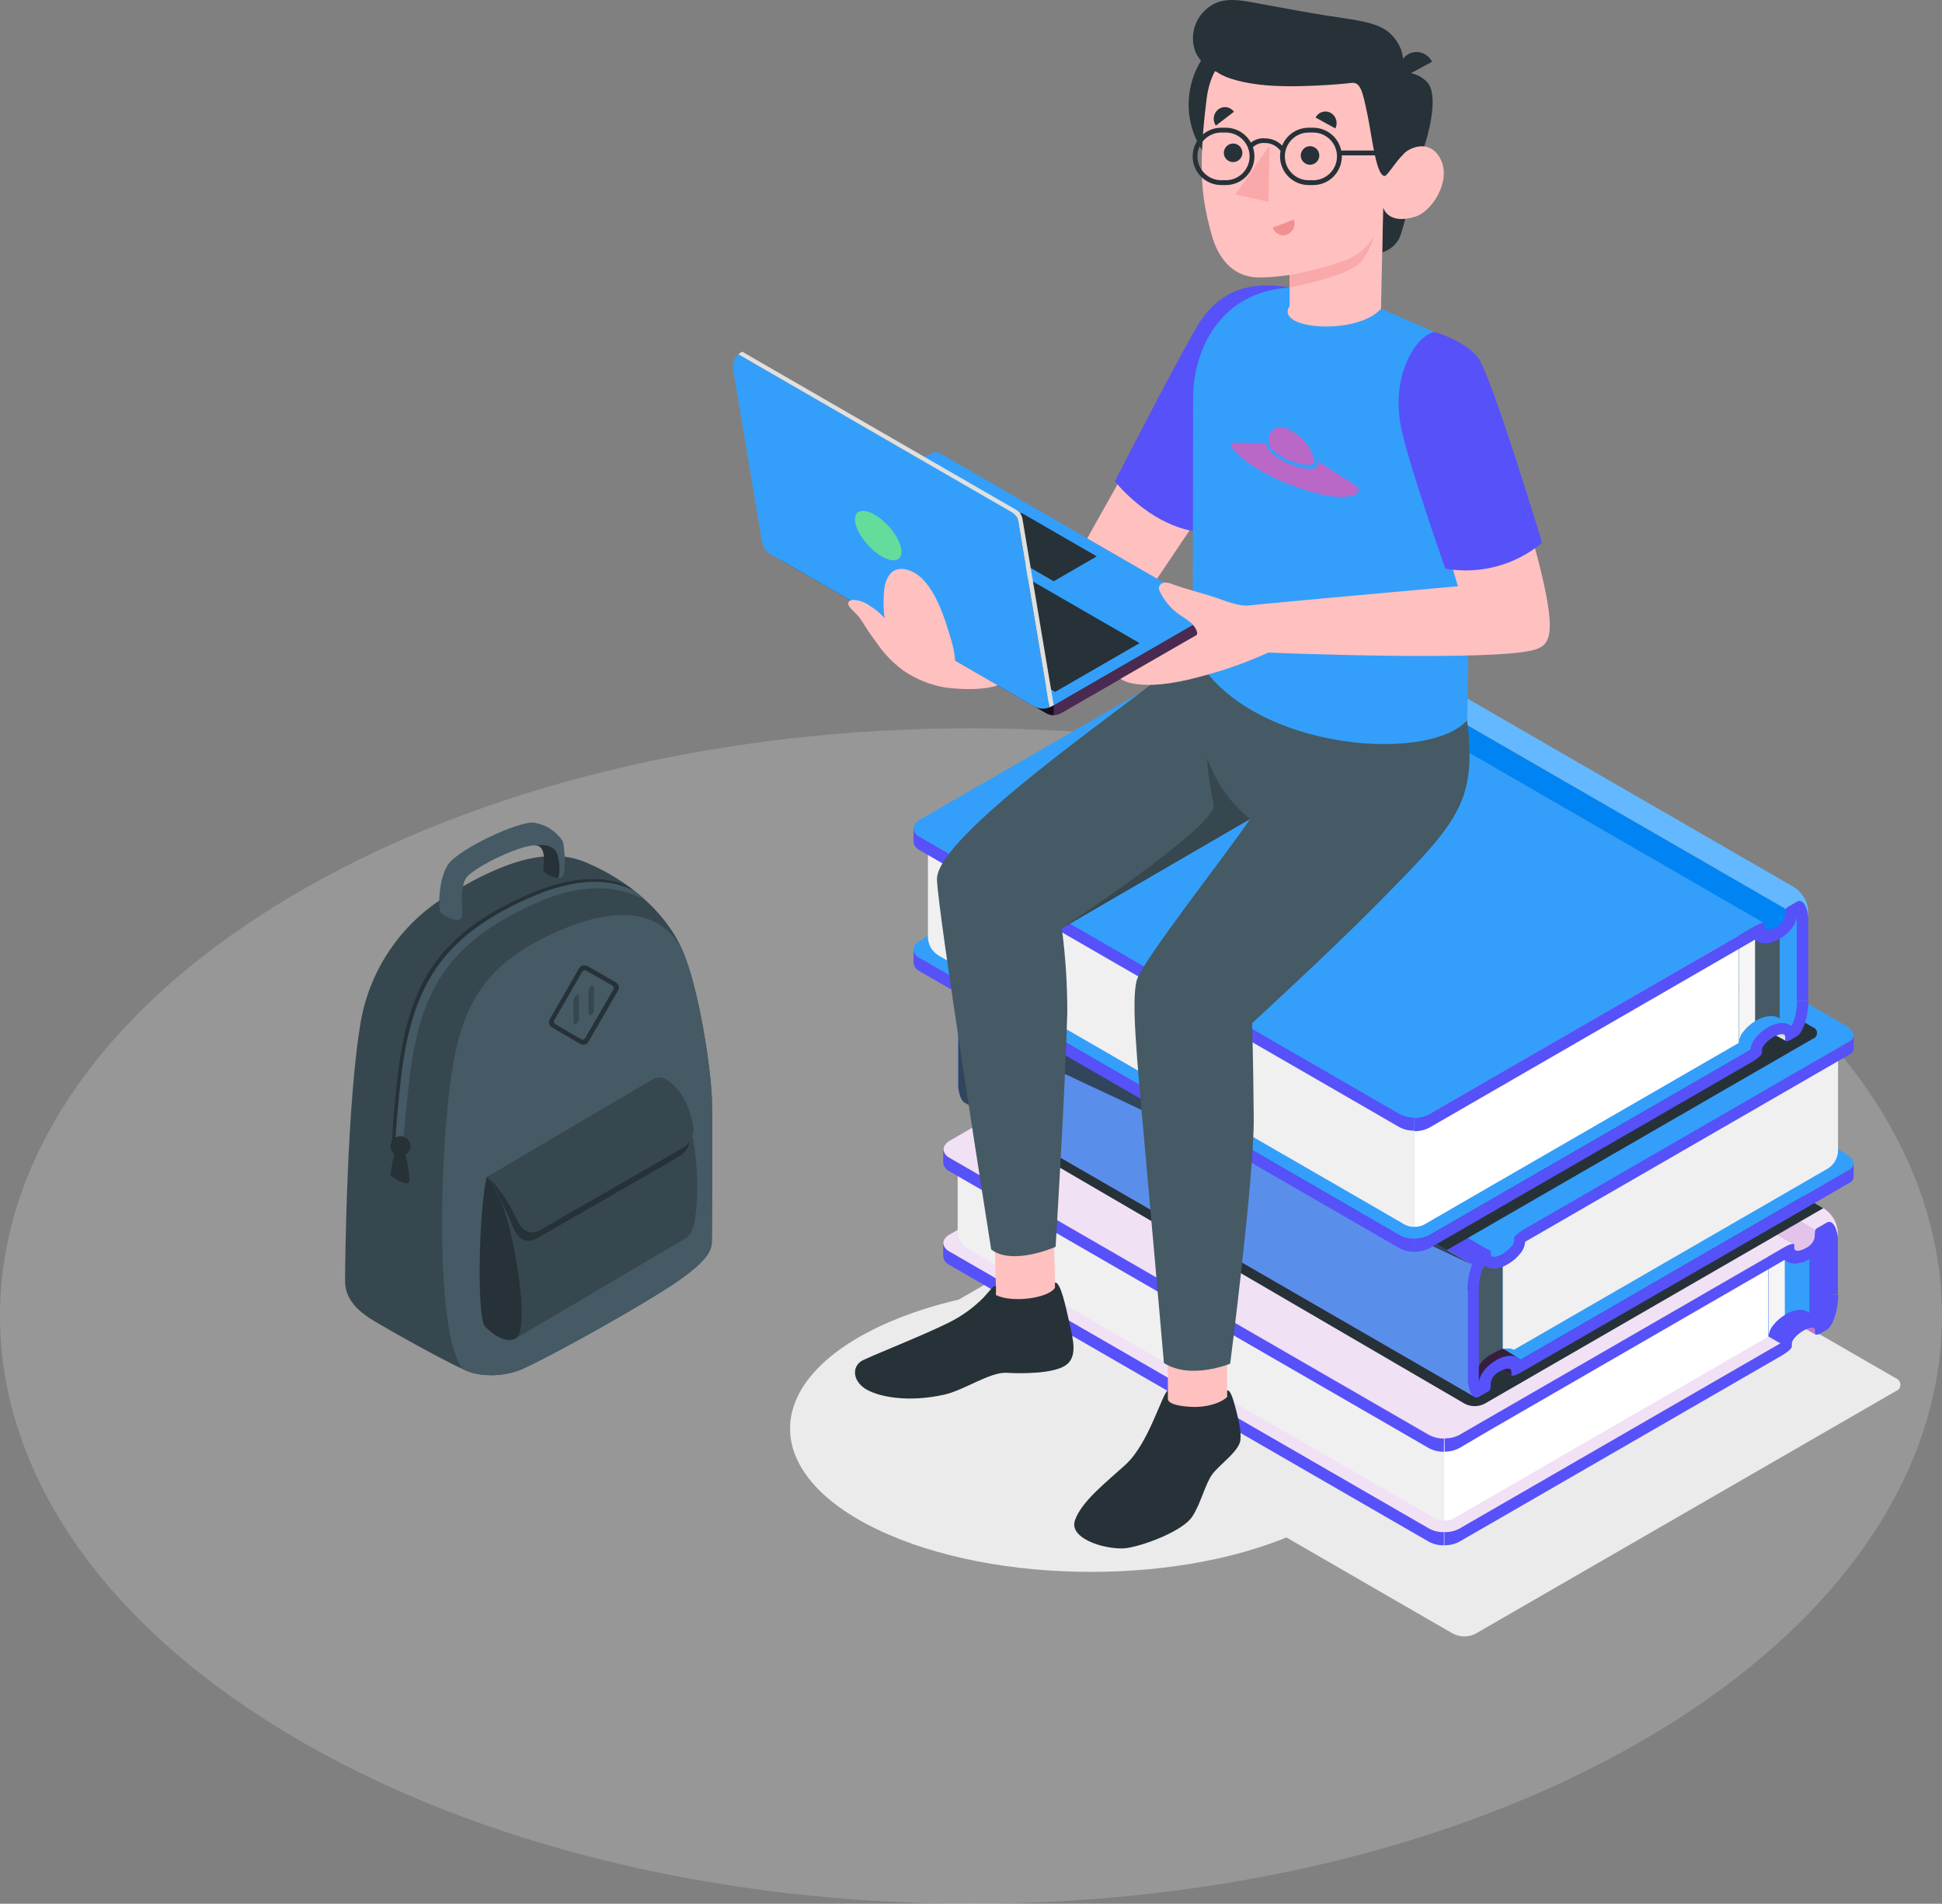 <svg width="152" height="149" viewBox="0 0 152 149" fill="none" xmlns="http://www.w3.org/2000/svg">
<rect x="0" y="0" width="152" height="149" fill="#808080" stroke="none"/>
<path d="M22.264 135.526C51.942 153.491 100.061 153.491 129.74 135.526C159.418 117.56 159.422 88.438 129.74 70.473C100.057 52.507 51.942 52.511 22.26 70.473C-7.422 88.434 -7.419 117.556 22.264 135.526Z" fill="#F5F5F5" fill-opacity="0.2"/>
<path d="M68.737 119.739C77.937 124.123 92.848 124.123 102.028 119.739C111.207 115.354 111.227 108.25 102.028 103.865C92.828 99.481 77.921 99.481 68.737 103.865C59.554 108.25 59.522 115.358 68.737 119.739Z" fill="#EBEBEB"/>
<path d="M148.374 108.887L115.49 127.867C114.937 128.146 114.285 128.146 113.732 127.867L72.627 104.125C72.409 104.051 72.263 103.847 72.263 103.617C72.263 103.388 72.409 103.184 72.627 103.11L105.511 84.13C106.063 83.85 106.716 83.85 107.269 84.13L148.386 107.872C148.603 107.948 148.747 108.154 148.744 108.384C148.741 108.614 148.593 108.816 148.374 108.887Z" fill="#EBEBEB"/>
<path d="M36.979 107.45C35.806 107.153 29.542 103.589 28.904 103.154C28.267 102.72 27.008 101.823 27.008 100.276C27.008 98.908 27.15 86.006 28.271 79.774C29.015 75.856 31.343 72.419 34.706 70.274C38.603 67.859 42.521 66.109 45.821 67.481C49.122 68.853 52.134 71.374 53.434 74.419C54.733 77.464 55.622 83.562 55.715 85.921C55.809 88.279 55.715 96.367 55.715 97.085C55.715 97.804 55.585 98.737 51.716 101.145C47.847 103.552 42.505 106.423 40.852 107.166C39.623 107.665 38.268 107.765 36.979 107.45Z" fill="#37474F"/>
<path d="M36.013 71.951C35.656 72.154 34.624 71.646 34.47 71.391C34.316 71.135 34.275 68.922 35.047 67.7C35.818 66.478 40.629 64.225 41.818 64.391C42.719 64.538 43.519 65.049 44.031 65.804C44.177 66.117 44.34 68.175 44.031 68.597C43.722 69.02 42.622 68.37 42.525 68.192C42.427 68.013 42.886 66.507 42.119 66.194C41.412 65.91 38.059 67.335 36.695 68.48C36.102 68.979 36.131 70.217 36.159 70.83C36.188 71.443 36.191 71.845 36.013 71.951Z" fill="#455A64"/>
<path d="M35.047 86.477C35.737 79.775 36.979 75.861 43.536 72.942C50.092 70.023 52.638 72.508 53.568 74.745C54.785 77.879 55.626 83.644 55.715 85.921C55.809 88.28 55.715 96.367 55.715 97.086C55.715 97.804 55.585 98.738 51.716 101.145C47.847 103.553 42.505 106.423 40.852 107.166C39.624 107.67 38.269 107.773 36.979 107.462C36.72 107.384 36.468 107.285 36.224 107.166C34.182 104.543 34.413 92.6 35.047 86.477Z" fill="#455A64"/>
<path d="M50.332 70.323C48.618 69.321 45.809 68.659 41.684 70.498C34.312 73.782 32.44 77.895 31.697 85.113C31.563 86.437 31.364 88.012 31.291 89.705L30.682 89.335C30.768 87.508 30.946 85.945 31.088 84.533C31.9 77.262 34.08 73.242 41.124 70.104C45.026 68.367 47.587 68.594 49.284 69.451C49.649 69.723 49.998 70.014 50.332 70.323Z" fill="#263238"/>
<path d="M50.588 70.51C48.879 69.507 46.065 68.846 41.944 70.685C34.568 73.969 32.696 78.082 31.953 85.3C31.819 86.623 31.62 88.198 31.547 89.891L30.938 89.522C31.023 87.695 31.202 86.132 31.344 84.719C32.156 77.448 34.336 73.425 41.38 70.291C45.282 68.553 47.912 68.841 49.609 69.694C49.95 69.947 50.277 70.22 50.588 70.51Z" fill="#455A64"/>
<path d="M48.2 76.883L45.972 75.609C45.743 75.48 45.453 75.56 45.322 75.787L43.036 79.762C42.904 79.99 42.98 80.282 43.207 80.415L45.407 81.698C45.635 81.831 45.927 81.755 46.061 81.528L48.375 77.529C48.439 77.421 48.457 77.291 48.424 77.169C48.391 77.048 48.31 76.945 48.2 76.883Z" fill="#263238"/>
<path d="M45.809 81.244L48.006 77.456C48.038 77.401 48.046 77.336 48.029 77.275C48.013 77.214 47.972 77.162 47.916 77.131L45.886 75.978C45.772 75.914 45.627 75.954 45.562 76.068L43.39 79.839C43.325 79.954 43.365 80.099 43.479 80.164L45.472 81.329C45.528 81.364 45.595 81.375 45.659 81.359C45.723 81.343 45.777 81.301 45.809 81.244Z" fill="#455A64"/>
<path d="M46.28 79.433C46.399 79.362 46.477 79.238 46.491 79.1V77.286C46.491 77.168 46.398 77.132 46.28 77.196C46.162 77.268 46.083 77.391 46.069 77.529V79.344C46.069 79.462 46.163 79.498 46.28 79.433Z" fill="#37474F"/>
<path d="M45.103 80.116C45.221 80.042 45.299 79.918 45.314 79.779V77.968C45.314 77.85 45.216 77.81 45.103 77.879C44.983 77.95 44.905 78.073 44.892 78.212V80.026C44.904 80.14 44.985 80.181 45.103 80.116Z" fill="#37474F"/>
<path d="M38.083 92.144C38.083 92.144 39.188 93.054 39.983 96.48C40.779 99.907 41.258 104.222 40.389 104.742C39.52 105.262 38.266 104.174 37.953 103.8C37.312 103.033 37.47 94.889 38.083 92.144Z" fill="#263238"/>
<path d="M38.084 92.144C38.084 92.144 39.188 93.054 39.983 96.48C40.779 99.907 41.258 104.222 40.389 104.742L53.787 96.842C54.664 96.322 54.879 91.787 54.087 88.361C53.563 86.108 52.601 85.036 52.009 84.565C51.73 84.35 51.349 84.326 51.046 84.504L38.084 92.144Z" fill="#37474F"/>
<path d="M51.732 85.088C52.374 85.405 53.462 86.278 53.953 88.596C54.122 89.24 53.909 89.924 53.405 90.358C52.958 90.675 43.369 96.127 42.099 96.886C41.002 97.54 40.434 96.671 40.194 96.127C39.788 95.161 39.439 94.41 39.139 93.833C38.91 93.205 38.551 92.631 38.087 92.148L50.864 85.125C51.129 84.969 51.455 84.955 51.732 85.088Z" fill="#263238"/>
<path d="M31.706 90.269C31.891 90.967 32.012 91.68 32.067 92.4C32.067 92.546 31.868 92.624 31.811 92.624C31.347 92.53 30.917 92.311 30.569 91.99C30.634 91.376 30.745 90.768 30.902 90.171L31.706 90.269Z" fill="#263238"/>
<path d="M32.12 89.696C32.12 89.268 31.773 88.921 31.344 88.921C30.916 88.921 30.569 89.268 30.569 89.696C30.569 90.125 30.916 90.472 31.344 90.472C31.55 90.472 31.747 90.39 31.893 90.245C32.038 90.099 32.12 89.902 32.12 89.696Z" fill="#263238"/>
<path d="M41.818 66.158C42.667 66.077 43.467 66.158 43.67 67.007C43.873 67.855 43.8 68.631 43.67 68.736C43.24 68.682 42.839 68.491 42.525 68.192C42.427 68.01 42.886 66.507 42.119 66.195C42.025 66.164 41.925 66.151 41.827 66.158H41.818Z" fill="#263238"/>
<path d="M51.128 84.46C51.394 84.302 51.722 84.288 52.001 84.423C52.642 84.74 53.73 85.613 54.221 87.931C54.389 88.575 54.177 89.258 53.673 89.693C53.227 90.009 43.641 95.462 42.371 96.221C41.275 96.874 40.702 96.006 40.462 95.462C39.135 92.685 38.084 92.145 38.084 92.145L51.128 84.46Z" fill="#37474F"/>
<path d="M142.086 104.441L141.274 103.982L141.85 103.722C141.85 103.722 142.301 103.844 142.313 103.864C142.309 103.969 142.298 104.074 142.281 104.177L142.086 104.441Z" fill="#E0E0E0"/>
<path d="M142.086 104.441L141.274 103.982L141.85 103.722C141.85 103.722 142.301 103.844 142.313 103.864C142.309 103.969 142.298 104.074 142.281 104.177L142.086 104.441Z" fill="#BA68C8"/>
<path opacity="0.1" d="M142.086 104.441L141.274 103.982L141.85 103.722C141.85 103.722 142.301 103.844 142.313 103.864C142.309 103.969 142.298 104.074 142.281 104.177L142.086 104.441Z" fill="white"/>
<path d="M111.872 119.662C112.602 120.031 113.465 120.031 114.195 119.662L140.234 104.641L101.26 82.133L100.351 81.609L74.311 96.631C73.674 97 73.674 97.605 74.311 97.97L111.872 119.662Z" fill="#BA68C8"/>
<path opacity="0.8" d="M111.872 119.662C112.602 120.031 113.465 120.031 114.195 119.662L140.234 104.641L101.26 82.133L100.351 81.609L74.311 96.631C73.674 97 73.674 97.605 74.311 97.97L111.872 119.662Z" fill="white"/>
<path d="M121.653 91.259L130.734 96.484L136.613 93.09L143.438 97.044V101.961C143.438 102.558 142.768 103.406 142.524 103.268C142.074 103.377 141.635 103.532 141.217 103.731C140.534 104.119 139.9 104.588 139.329 105.128L118.462 93.082L121.653 91.259Z" fill="#E0E0E0"/>
<path d="M121.653 91.259L130.734 96.484L136.613 93.09L143.438 97.044V101.961C143.438 102.558 142.768 103.406 142.524 103.268C142.074 103.377 141.635 103.532 141.217 103.731C140.534 104.119 139.9 104.588 139.329 105.128L118.462 93.082L121.653 91.259Z" fill="#5651F9"/>
<path d="M114.207 119.657L115.778 118.748L139.353 105.14C139.371 104.832 139.483 104.537 139.674 104.295C139.953 103.925 140.303 103.616 140.705 103.386C141.042 103.18 141.424 103.061 141.818 103.041C142.081 103.037 142.338 103.121 142.548 103.28C142.855 102.678 143.005 102.007 142.983 101.332H143.876C143.876 102.549 143.47 103.8 142.971 104.084L142.52 104.348C142.264 104.494 142.061 104.502 142.061 104.348V104.108C142.061 103.84 141.655 103.853 141.152 104.145C140.649 104.437 140.247 104.884 140.247 105.152V105.395C140.247 105.533 139.897 105.842 139.475 106.086L116.675 119.251L114.207 120.672C113.85 120.857 113.452 120.951 113.05 120.944V119.913C113.451 119.93 113.85 119.841 114.207 119.657Z" fill="#5651F9"/>
<path d="M73.824 97.28V98.331C73.852 98.617 74.027 98.867 74.287 98.989L109.392 119.255L111.856 120.676C112.214 120.861 112.611 120.955 113.013 120.948V119.917C112.609 119.927 112.208 119.83 111.852 119.637L110.285 118.732L74.287 97.942C74.026 97.819 73.85 97.567 73.824 97.28H73.824Z" fill="#5651F9"/>
<path d="M113.034 112.988V119.012C113.302 119.021 113.569 118.958 113.805 118.83L116.647 117.181L138.403 104.62V98.336L113.034 112.988Z" fill="white"/>
<path d="M74.957 91.754V96.387C74.986 96.931 75.272 97.428 75.728 97.726L109.425 117.173L112.267 118.821C112.503 118.948 112.769 119.011 113.038 119.004V113.624L74.957 91.754Z" fill="#F0F0F0"/>
<path d="M138.42 104.612C138.441 104.303 138.556 104.009 138.749 103.767C139.028 103.4 139.379 103.092 139.78 102.862C140.113 102.653 140.495 102.533 140.888 102.513C141.152 102.511 141.41 102.595 141.623 102.752V96.48L138.428 98.327L138.42 104.612Z" fill="#339FFA"/>
<path d="M139.699 102.915C139.329 103.133 139.006 103.423 138.749 103.767C138.556 104.009 138.441 104.304 138.42 104.612V98.62H139.694L139.699 102.915Z" fill="#F5F5F5"/>
<path d="M101.252 74.76L140.226 97.267V97.791C140.226 98.079 140.632 98.197 141.132 97.897C141.631 97.596 142.041 97.247 142.041 96.748L142.09 96.253L102.373 73.323L102.214 73.23C102.173 73.303 102.149 73.385 102.145 73.469V73.713C102.153 74.013 101.752 74.48 101.252 74.76Z" fill="#BA68C8"/>
<path opacity="0.6" d="M101.252 74.76L140.226 97.267V97.791C140.226 98.079 140.632 98.197 141.132 97.897C141.631 97.596 142.041 97.247 142.041 96.748L142.09 96.253L102.373 73.323L102.214 73.23C102.173 73.303 102.149 73.385 102.145 73.469V73.713C102.153 74.013 101.752 74.48 101.252 74.76Z" fill="white"/>
<path d="M114.207 112.317L139.67 97.613C139.991 97.446 140.287 97.308 140.413 97.373L140.246 97.28L101.272 74.772L100.818 74.508C100.404 74.391 99.96 74.457 99.6 74.691L74.336 89.282C73.698 89.652 73.698 90.252 74.336 90.622L111.905 112.317C112.629 112.68 113.483 112.68 114.207 112.317Z" fill="#BA68C8"/>
<path opacity="0.8" d="M114.207 112.317L139.67 97.613C139.991 97.446 140.287 97.308 140.413 97.373L140.246 97.28L101.272 74.772L100.818 74.508C100.404 74.391 99.96 74.457 99.6 74.691L74.336 89.282C73.698 89.652 73.698 90.252 74.336 90.622L111.905 112.317C112.629 112.68 113.483 112.68 114.207 112.317Z" fill="white"/>
<path d="M102.222 73.242L102.381 73.336L142.098 96.278C142.118 96.235 142.147 96.198 142.183 96.168L142.317 96.091L142.605 95.928L142.958 95.721C143.099 95.627 143.287 95.644 143.409 95.762C143.426 95.773 143.441 95.787 143.454 95.802C143.502 95.851 143.541 95.907 143.571 95.969C143.615 96.039 143.65 96.114 143.677 96.192C143.708 96.276 143.734 96.361 143.754 96.448C143.778 96.549 143.795 96.647 143.815 96.752C143.826 96.813 143.833 96.874 143.835 96.935C143.835 96.984 143.835 97.028 143.835 97.085C143.835 97.142 143.835 97.313 143.835 97.43V96.314C143.75 95.57 143.32 94.91 142.674 94.532L105.101 72.836C104.473 72.466 103.709 72.41 103.034 72.686L102.559 72.962L102.356 73.076C102.298 73.118 102.251 73.176 102.222 73.242H102.222Z" fill="#BA68C8"/>
<path opacity="0.8" d="M102.222 73.242L102.381 73.336L142.098 96.278C142.118 96.235 142.147 96.198 142.183 96.168L142.317 96.091L142.605 95.928L142.958 95.721C143.099 95.627 143.287 95.644 143.409 95.762C143.426 95.773 143.441 95.787 143.454 95.802C143.502 95.851 143.541 95.907 143.571 95.969C143.615 96.039 143.65 96.114 143.677 96.192C143.708 96.276 143.734 96.361 143.754 96.448C143.778 96.549 143.795 96.647 143.815 96.752C143.826 96.813 143.833 96.874 143.835 96.935C143.835 96.984 143.835 97.028 143.835 97.085C143.835 97.142 143.835 97.313 143.835 97.43V96.314C143.75 95.57 143.32 94.91 142.674 94.532L105.101 72.836C104.473 72.466 103.709 72.41 103.034 72.686L102.559 72.962L102.356 73.076C102.298 73.118 102.251 73.176 102.222 73.242H102.222Z" fill="white"/>
<path d="M114.207 112.321L115.782 111.408L133.893 100.958L139.674 97.621C140.08 97.377 140.421 97.292 140.441 97.418V97.677C140.441 97.97 140.847 97.97 141.347 97.677C141.723 97.514 141.991 97.172 142.061 96.768V96.484C142.049 96.355 142.099 96.229 142.195 96.143L142.329 96.066L142.617 95.903L142.971 95.696C143.112 95.602 143.299 95.619 143.421 95.737C143.438 95.748 143.453 95.762 143.466 95.777C143.496 95.809 143.522 95.844 143.543 95.883C143.56 95.9 143.574 95.921 143.584 95.944C143.627 96.014 143.662 96.089 143.689 96.167C143.72 96.251 143.746 96.336 143.766 96.423C143.791 96.524 143.807 96.622 143.827 96.727C143.838 96.788 143.845 96.849 143.848 96.91C143.848 96.959 143.848 97.003 143.848 97.06C143.848 97.117 143.848 97.288 143.848 97.405V101.319H142.954V97.405C142.954 97.312 142.954 97.219 142.954 97.129L142.93 96.906C142.932 96.899 142.932 96.892 142.93 96.886C142.849 97.596 142.171 98.23 141.582 98.562C141.255 98.769 140.88 98.886 140.494 98.903C140.196 98.907 139.908 98.802 139.682 98.607L139.601 98.652L139.447 98.745L116.647 111.911L114.207 113.348C113.856 113.528 113.465 113.619 113.07 113.612V112.581C113.465 112.589 113.855 112.5 114.207 112.321Z" fill="#5651F9"/>
<path d="M73.824 89.939V90.999C73.85 91.286 74.026 91.538 74.287 91.661L109.392 111.927L111.856 113.352C112.214 113.537 112.611 113.631 113.013 113.624V112.593C112.609 112.602 112.209 112.507 111.852 112.317L110.285 111.412L74.287 90.621C74.02 90.495 73.843 90.234 73.824 89.939Z" fill="#5651F9"/>
<path d="M99.567 74.691C99.928 74.458 100.372 74.391 100.785 74.509L101.24 74.773C101.739 74.48 102.141 74.013 102.141 73.725V73.482C102.145 73.397 102.169 73.315 102.21 73.242C102.242 73.176 102.291 73.12 102.352 73.08L102.555 72.966L103.03 72.69C103.705 72.414 104.469 72.47 105.097 72.84L142.67 94.536L142.711 94.56L116.196 109.869C115.71 110.117 115.135 110.117 114.649 109.869L76.832 87.821L99.567 74.691Z" fill="#263238"/>
<path d="M118.319 107.644L117.317 107.068C117.587 106.974 117.876 106.953 118.157 107.007C118.425 107.145 118.319 107.644 118.319 107.644Z" fill="#BA68C8"/>
<path opacity="0.7" d="M118.319 107.644L117.317 107.068C117.587 106.974 117.876 106.953 118.157 107.007C118.425 107.145 118.319 107.644 118.319 107.644Z" fill="black"/>
<path d="M119.01 107.023C118.779 106.773 118.455 106.631 118.115 106.631C117.775 106.631 117.45 106.773 117.219 107.023C116.241 107.92 116.192 108.81 115.786 108.797C115.38 108.785 115.38 101.632 115.38 101.632L119.241 105.209L119.01 107.023Z" fill="#BA68C8"/>
<path opacity="0.7" d="M119.01 107.023C118.779 106.773 118.455 106.631 118.115 106.631C117.775 106.631 117.45 106.773 117.219 107.023C116.241 107.92 116.192 108.81 115.786 108.797C115.38 108.785 115.38 101.632 115.38 101.632L119.241 105.209L119.01 107.023Z" fill="black"/>
<path d="M78.647 81.021L78.582 80.984L79.199 80.627L105.783 65.281L144.517 90.346C145.155 90.715 145.268 91.251 144.769 91.535L143.864 92.059L119.018 106.427L118.839 106.297L78.647 81.021Z" fill="#339FFA"/>
<path d="M115.701 98.246L117.625 97.84V105.553C116.464 106.049 115.725 106.512 115.595 107.482L115.701 98.246Z" fill="#455A64"/>
<path d="M118.474 105.655L143.088 91.446C143.546 91.149 143.834 90.651 143.864 90.106V82.51L119.01 96.983C119.01 96.983 118.713 98.059 117.832 98.396C116.951 98.733 117.625 99.078 117.625 99.078V105.574C118.385 105.464 118.474 105.655 118.474 105.655Z" fill="#F0F0F0"/>
<path d="M116.204 97.982C116.46 97.836 116.663 97.828 116.663 97.982V98.222C116.663 98.49 117.069 98.478 117.573 98.185C118.076 97.893 118.482 97.447 118.482 97.178V96.935C118.482 96.797 118.827 96.488 119.249 96.245L79.204 73.299L78.582 73.656C78.496 73.748 78.442 73.864 78.428 73.989V74.233C78.428 74.501 78.022 74.951 77.523 75.239C77.023 75.528 76.613 75.544 76.613 75.276V75.032C76.613 74.894 76.41 74.906 76.159 75.053L116.204 97.982Z" fill="#339FFA"/>
<path d="M78.647 73.676L78.582 73.64L79.199 73.282L105.783 57.937L144.517 80.306C145.155 80.675 145.268 81.207 144.769 81.496L143.864 82.015L119.01 96.984L78.647 73.676Z" fill="#339FFA"/>
<path d="M76.605 74.785L116.643 97.901L115.242 98.997L75.355 75.97C75.452 75.674 75.638 75.415 75.887 75.227L76.605 74.785Z" fill="#5651F9"/>
<path d="M75.489 86.302C75.464 86.287 75.441 86.269 75.42 86.249C75.401 86.24 75.386 86.226 75.375 86.209C75.342 86.177 75.315 86.14 75.294 86.099C75.276 86.084 75.262 86.064 75.253 86.042C75.21 85.973 75.176 85.898 75.152 85.819C75.118 85.735 75.091 85.648 75.07 85.559C75.046 85.462 75.03 85.364 75.014 85.259C75 85.199 74.991 85.138 74.989 85.076V84.926C74.989 84.816 74.989 84.698 74.989 84.581V77.967C74.982 77.273 75.109 76.584 75.363 75.938L115.25 98.965L115.417 109.325L75.533 86.29L75.489 86.302Z" fill="#BA68C8"/>
<path opacity="0.7" d="M75.489 86.302C75.464 86.287 75.441 86.269 75.42 86.249C75.401 86.24 75.386 86.226 75.375 86.209C75.342 86.177 75.315 86.14 75.294 86.099C75.276 86.084 75.262 86.064 75.253 86.042C75.21 85.973 75.176 85.898 75.152 85.819C75.118 85.735 75.091 85.648 75.07 85.559C75.046 85.462 75.03 85.364 75.014 85.259C75 85.199 74.991 85.138 74.989 85.076V84.926C74.989 84.816 74.989 84.698 74.989 84.581V77.967C74.982 77.273 75.109 76.584 75.363 75.938L115.25 98.965L115.417 109.325L75.533 86.29L75.489 86.302Z" fill="#339FFA"/>
<path opacity="0.79" d="M115.222 98.981C115.222 98.981 83.807 84.28 80.949 82.933C79.061 82.043 78.136 83.911 78.582 85.843C78.988 87.532 80.641 89.274 80.641 89.274L75.505 86.306C75.48 86.291 75.457 86.273 75.436 86.253C75.418 86.244 75.402 86.23 75.391 86.213C75.359 86.181 75.331 86.144 75.31 86.103C75.292 86.088 75.278 86.068 75.27 86.046C75.226 85.977 75.192 85.902 75.168 85.823C75.134 85.739 75.107 85.652 75.087 85.563C75.062 85.466 75.046 85.368 75.03 85.263C75.016 85.203 75.008 85.142 75.006 85.08V84.93C75.006 84.82 75.006 84.703 75.006 84.585V77.967C74.998 77.273 75.125 76.584 75.379 75.938L115.222 98.981Z" fill="#263238"/>
<path d="M114.853 100.999H115.746C115.725 100.323 115.873 99.653 116.176 99.05C116.388 99.207 116.646 99.291 116.911 99.289C117.304 99.269 117.686 99.149 118.019 98.94C118.421 98.712 118.772 98.404 119.05 98.035C119.072 98.01 119.091 97.982 119.107 97.954C119.265 97.729 119.356 97.465 119.371 97.191L142.946 83.582L143.758 83.115L144.781 82.526C144.963 82.444 145.083 82.267 145.094 82.068V81.024C145.085 81.227 144.965 81.408 144.781 81.495L142.073 83.054L119.278 96.22C118.851 96.464 118.506 96.772 118.506 96.91V97.154C118.481 97.308 118.407 97.451 118.295 97.56C118.1 97.795 117.863 97.993 117.597 98.145C117.094 98.437 116.688 98.449 116.688 98.181V97.942C116.688 97.799 116.489 97.812 116.233 97.942L115.782 98.205C115.259 98.53 114.853 99.769 114.853 100.999Z" fill="#5651F9"/>
<path d="M115.746 100.999V107.612C115.746 107.705 115.746 107.799 115.746 107.888L115.766 108.111C115.764 108.118 115.764 108.125 115.766 108.132C115.847 107.421 116.525 106.788 117.114 106.455C117.442 106.248 117.818 106.131 118.206 106.114C118.504 106.11 118.792 106.216 119.018 106.41L119.095 106.366L119.253 106.272L142.049 93.106L143.36 92.351L143.734 92.132L144.838 91.495C144.985 91.402 145.077 91.242 145.082 91.068V92.112C145.075 92.276 144.991 92.427 144.854 92.518C144.724 92.595 144.586 92.668 144.448 92.753L144.192 92.903L143.754 93.155C143.657 93.216 143.567 93.269 143.482 93.313C143.397 93.358 143.348 93.395 143.291 93.423L142.954 93.622L124.844 104.072L119.062 107.409C118.656 107.653 118.319 107.738 118.295 107.612C118.294 107.597 118.294 107.582 118.295 107.567V107.336C118.295 107.044 117.889 107.044 117.39 107.336C117.014 107.499 116.745 107.841 116.675 108.245V108.53C116.687 108.658 116.638 108.785 116.541 108.871L116.407 108.948L116.123 109.11L115.77 109.317C115.629 109.411 115.441 109.394 115.319 109.277C115.301 109.267 115.285 109.253 115.275 109.236C115.242 109.205 115.214 109.17 115.193 109.13C115.178 109.113 115.164 109.094 115.153 109.074C115.109 109.004 115.075 108.929 115.051 108.85C115.017 108.767 114.99 108.682 114.97 108.594C114.946 108.493 114.93 108.396 114.913 108.29C114.899 108.23 114.891 108.169 114.889 108.107C114.889 108.059 114.889 108.014 114.889 107.957C114.889 107.9 114.889 107.73 114.889 107.612V100.999H115.746Z" fill="#5651F9"/>
<path d="M75.335 75.95L113.245 97.84L141.899 81.296C142.091 81.232 142.22 81.052 142.22 80.85C142.22 80.647 142.091 80.468 141.899 80.403L104.386 58.74L79.216 73.282L78.594 73.644C78.51 73.734 78.458 73.85 78.444 73.973V74.216C78.444 74.484 78.038 74.935 77.539 75.223C77.514 75.24 77.486 75.253 77.458 75.264L76.621 74.781L76.215 75.008L76.159 75.036L75.866 75.207C75.618 75.395 75.432 75.654 75.335 75.95Z" fill="#263238"/>
<path d="M139.784 81.459L138.643 80.85L139.682 80.602C139.886 80.841 139.926 81.179 139.784 81.459Z" fill="#E0E0E0"/>
<g style="mix-blend-mode:multiply" opacity="0.5">
<path d="M139.784 81.459L138.643 80.85L139.682 80.602C139.886 80.841 139.926 81.179 139.784 81.459Z" fill="#E0E0E0"/>
</g>
<path d="M109.55 96.683C110.279 97.052 111.14 97.052 111.869 96.683L137.908 81.661L98.934 57.022L98.021 56.495L71.985 73.643C71.348 74.013 71.348 74.614 71.985 74.983L109.55 96.683Z" fill="#339FFA"/>
<path d="M119.326 66.142L139 79.474L128.408 71.354L134.287 67.96L141.123 71.919V78.979C141.123 79.579 140.454 80.428 140.21 80.29C139.759 80.399 139.321 80.554 138.903 80.753C138.22 81.141 137.586 81.61 137.015 82.149L116.152 67.969L119.326 66.142Z" fill="#339FFA"/>
<path d="M110.708 87.869V96.021C110.977 96.027 111.244 95.965 111.483 95.839L114.325 94.191L136.085 81.629V73.21L110.708 87.869Z" fill="white"/>
<path d="M72.631 66.641V73.408C72.661 73.952 72.947 74.449 73.402 74.748L107.098 94.194L109.94 95.843C110.178 95.968 110.443 96.031 110.711 96.025V88.507L72.631 66.641Z" fill="#F0F0F0"/>
<path d="M136.097 81.629C136.117 81.322 136.231 81.027 136.422 80.785C136.7 80.415 137.051 80.107 137.453 79.88C137.789 79.671 138.171 79.551 138.566 79.531C138.822 79.505 139.079 79.565 139.297 79.701V71.362L136.101 73.21L136.097 81.629Z" fill="#455A64"/>
<path d="M137.372 79.928C137.004 80.151 136.682 80.442 136.422 80.785C136.231 81.027 136.117 81.321 136.097 81.629V73.51H137.368L137.372 79.928Z" fill="#F5F5F5"/>
<path d="M98.93 49.655L137.904 72.166V72.686C137.904 72.978 138.31 73.092 138.809 72.795C139.309 72.499 139.723 72.142 139.723 71.642L139.771 71.147L100.054 48.217L99.892 48.124C99.851 48.199 99.829 48.282 99.827 48.368V48.607C99.831 48.895 99.429 49.362 98.93 49.655Z" fill="#0084F3"/>
<path d="M111.869 87.199L137.348 72.498C137.673 72.328 137.969 72.19 138.091 72.255L137.924 72.165L98.95 49.654L98.492 49.394C98.079 49.272 97.632 49.338 97.274 49.577L71.985 64.164C71.348 64.533 71.348 65.138 71.985 65.503L109.558 87.199C110.285 87.566 111.142 87.566 111.869 87.199Z" fill="#339FFA"/>
<path d="M99.896 48.124L100.059 48.217L139.784 71.147C139.804 71.105 139.833 71.067 139.869 71.037L140.003 70.964L140.287 70.798L140.64 70.591C140.782 70.499 140.968 70.515 141.091 70.632C141.108 70.643 141.123 70.656 141.136 70.672C141.183 70.723 141.223 70.778 141.257 70.839C141.299 70.909 141.333 70.984 141.359 71.062C141.391 71.147 141.418 71.234 141.44 71.322C141.46 71.419 141.481 71.516 141.497 71.622C141.509 71.684 141.517 71.746 141.521 71.809V71.955C141.521 72.065 141.521 72.182 141.521 72.304V71.188C141.439 70.442 141.008 69.78 140.36 69.401L102.787 47.706C102.159 47.336 101.394 47.282 100.72 47.56L100.245 47.836L100.046 47.953C99.981 47.995 99.929 48.054 99.896 48.124Z" fill="#63B8FF"/>
<path d="M111.868 96.683L113.44 95.774L137.015 82.161C137.036 81.853 137.149 81.559 137.34 81.317C137.618 80.948 137.969 80.64 138.371 80.411C138.706 80.206 139.087 80.087 139.479 80.066C139.744 80.061 140.003 80.145 140.214 80.306C140.517 79.701 140.665 79.029 140.644 78.353H141.537C141.537 79.571 141.131 80.821 140.632 81.11L140.181 81.374C139.926 81.52 139.727 81.528 139.727 81.374V81.134C139.727 80.866 139.321 80.878 138.813 81.166C138.306 81.455 137.908 81.909 137.908 82.177V82.417C137.908 82.555 137.563 82.864 137.137 83.111L114.337 96.277L111.868 97.702C111.511 97.887 111.114 97.98 110.711 97.974V96.943C111.113 96.957 111.511 96.867 111.868 96.683Z" fill="#5651F9"/>
<path d="M111.86 87.203L113.432 86.294L131.542 75.844L137.348 72.499C137.754 72.259 138.095 72.174 138.119 72.3V72.564C138.119 72.852 138.525 72.852 139.025 72.564C139.402 72.399 139.67 72.056 139.739 71.65V71.366C139.727 71.237 139.777 71.111 139.873 71.025L140.007 70.952L140.291 70.785L140.644 70.578C140.786 70.486 140.972 70.503 141.095 70.619C141.112 70.63 141.127 70.644 141.14 70.66C141.171 70.693 141.198 70.729 141.221 70.769C141.236 70.787 141.25 70.806 141.261 70.826C141.303 70.897 141.337 70.971 141.363 71.049C141.395 71.134 141.422 71.221 141.444 71.309C141.464 71.407 141.485 71.504 141.501 71.61C141.513 71.671 141.521 71.734 141.525 71.796V71.942C141.525 72.052 141.525 72.17 141.525 72.292V78.333H140.632V72.324C140.632 72.231 140.632 72.133 140.632 72.044L140.612 71.821C140.531 72.531 139.853 73.165 139.26 73.497C138.934 73.705 138.558 73.823 138.172 73.838C137.874 73.842 137.585 73.737 137.36 73.542L137.283 73.587L137.125 73.68L114.325 86.846L111.856 88.271C111.504 88.451 111.112 88.542 110.716 88.535V87.504C111.116 87.501 111.51 87.397 111.86 87.203Z" fill="#5651F9"/>
<path d="M71.502 64.822V65.869C71.527 66.155 71.701 66.407 71.961 66.531L107.07 86.797L109.534 88.222C109.89 88.407 110.286 88.5 110.687 88.494V87.463C110.284 87.472 109.886 87.377 109.53 87.187L107.963 86.282L71.985 65.504C71.707 65.388 71.519 65.123 71.502 64.822L71.502 64.822Z" fill="#5651F9"/>
<path d="M71.502 74.297V75.345C71.527 75.631 71.701 75.883 71.961 76.007L107.086 96.277L109.55 97.702C109.906 97.886 110.302 97.98 110.703 97.974V96.943C110.3 96.952 109.902 96.857 109.546 96.667L107.979 95.761L71.985 74.979C71.707 74.863 71.519 74.599 71.502 74.297L71.502 74.297Z" fill="#5651F9"/>
<path d="M87.717 37.463L83.99 44.105L89.422 46.995L93.376 41.109L87.717 37.463Z" fill="#FFC0C0"/>
<path d="M100.939 22.503C98.869 22.149 95.735 22.056 93.697 25.552C91.659 29.047 87.266 37.674 87.266 37.674C87.266 37.674 89.832 40.995 93.547 41.6L99.616 31.97L100.939 22.503Z" fill="#5651F9"/>
<rect x="91.411" y="103.845" width="4.636" height="7.937" fill="#FFC0C0"/>
<path d="M82.626 101.912L77.99 102.071L77.758 93.671L82.39 93.513L82.626 101.912Z" fill="#FFC0C0"/>
<path d="M91.411 109.492V108.83C90.969 109.021 89.938 112.955 88.099 114.631C86.637 115.967 84.644 117.506 84.136 118.992C83.608 120.538 86.913 121.395 88.277 121.151C89.865 120.871 92.617 119.755 93.307 118.716C93.997 117.676 94.322 116.154 94.882 115.395C95.443 114.635 96.738 113.771 97.042 112.906C97.209 112.423 97.01 111.367 96.778 110.47C96.563 109.658 96.328 108.749 96.048 108.826V109.329C95.711 109.703 94.781 110.072 93.729 110.113C93.051 110.145 91.407 110.011 91.411 109.492Z" fill="#263238"/>
<path d="M77.941 100.641C77.701 100.641 77.507 100.99 76.975 101.563C76.181 102.364 75.259 103.027 74.247 103.523C72.509 104.396 69.143 105.732 67.609 106.426C66.655 106.857 66.699 108.01 67.686 108.667C68.672 109.325 71.052 109.796 73.914 109.154C75.469 108.805 77.499 107.368 78.785 107.445C80.072 107.522 82.472 107.506 83.418 106.852C84.364 106.199 83.986 104.823 83.718 103.605C83.426 102.297 83.008 100.296 82.573 100.385V100.791C82.017 101.636 79.179 101.981 77.953 101.36L77.941 100.641Z" fill="#263238"/>
<path d="M114.723 55.578C115.738 62.743 114.369 64.103 107.561 70.98C103.907 74.671 98 80.082 98 80.082C98 80.082 98.086 82.372 98.13 87.504C98.175 92.022 96.287 106.727 96.287 106.727C96.287 106.727 93.21 108.022 91.099 106.678C91.099 106.678 90.145 95.737 89.629 90.033C88.931 82.319 88.565 78.43 88.959 76.77C89.308 75.304 96.238 66.551 97.838 64.099L83.109 72.657C83.395 74.826 83.538 77.01 83.539 79.198C83.377 85.332 82.622 97.584 82.622 97.584C82.622 97.584 79.252 99.09 77.58 97.791C77.58 97.791 73.337 70.997 73.337 68.796C73.337 65.455 87.847 55.48 90.595 53.158C92.162 51.834 93.908 50.401 93.908 50.401L114.723 55.578Z" fill="#455A64"/>
<path d="M97.838 64.103C96.288 62.849 95.123 61.185 94.472 59.3C94.553 60.53 94.728 61.751 94.996 62.954C95.402 64.546 83.109 72.657 83.109 72.657L97.838 64.103Z" fill="#37474F"/>
<circle cx="99.617" cy="8.186" r="6.581" transform="rotate(-76.81 99.617 8.186)" fill="#263238"/>
<path d="M113.444 26.489C113.444 26.489 115.068 27.821 115.068 32.027V41.108L114.836 56.381C111.588 59.917 96.973 58.578 93.356 50.864C93.356 50.864 93.384 34.743 93.384 31.13C93.384 27.516 95.414 22.827 100.936 22.502L108.089 24.167L113.444 26.489Z" fill="#339FFA"/>
<path d="M110.992 12.865C110.992 12.865 109.924 17.875 109.498 18.699C109.213 19.207 108.743 19.585 108.186 19.754L108.259 16.23L110.992 12.865Z" fill="#263238"/>
<path d="M109.652 5.687C110.403 5.602 111.151 5.867 111.682 6.405C112.559 7.303 112.068 10.112 110.975 12.864L108.966 13.096L109.652 5.687Z" fill="#263238"/>
<path d="M108.381 13.096C108.787 13.335 109.36 12.564 109.855 12.044C110.35 11.525 111.974 10.826 112.782 12.519C113.59 14.212 112.067 16.551 110.793 16.953C108.592 17.643 108.259 16.23 108.259 16.23L108.093 24.167C106.197 26.286 99.713 25.791 100.936 23.956V21.52C100.936 21.52 98.942 21.825 97.972 21.674C96.348 21.423 95.333 20.148 94.842 18.394C94.054 15.581 93.754 13.311 94.436 7.778C95.171 1.712 102.222 1.651 106.031 4.047C109.839 6.442 108.381 13.096 108.381 13.096Z" fill="#FFC0C0"/>
<path fill-rule="evenodd" clip-rule="evenodd" d="M102.434 14.485H102.775H102.779C104.019 14.485 105.024 13.48 105.024 12.24C105.024 11 104.019 9.995 102.779 9.995H102.434C101.194 9.995 100.188 11 100.188 12.24C100.188 13.48 101.194 14.485 102.434 14.485ZM100.566 12.24C100.566 11.208 101.402 10.372 102.434 10.372H102.779C103.81 10.372 104.646 11.208 104.646 12.24C104.646 13.271 103.81 14.107 102.779 14.107H102.434C101.402 14.107 100.566 13.271 100.566 12.24Z" fill="#263238"/>
<path fill-rule="evenodd" clip-rule="evenodd" d="M95.593 14.485H95.938C97.178 14.485 98.183 13.48 98.183 12.24C98.183 11 97.178 9.995 95.938 9.995H95.593C94.353 9.995 93.348 11 93.348 12.24C93.348 13.48 94.353 14.485 95.593 14.485ZM93.725 12.24C93.725 11.208 94.562 10.372 95.593 10.372H95.938C96.969 10.372 97.806 11.208 97.806 12.24C97.806 13.271 96.969 14.107 95.938 14.107H95.593C94.562 14.107 93.725 13.271 93.725 12.24Z" fill="#263238"/>
<path d="M100.213 11.797C99.935 11.42 99.496 11.196 99.027 11.192C98.637 11.153 98.252 11.304 97.992 11.598L97.692 11.371C98.025 10.976 98.534 10.774 99.048 10.831C99.641 10.837 100.196 11.128 100.538 11.614L100.213 11.797Z" fill="#263238"/>
<rect x="104.813" y="11.781" width="4.774" height="0.378" fill="#263238"/>
<path d="M108.381 13.774C108.584 13.774 109.352 12.499 109.855 12.045C110.549 11.411 109.652 5.687 109.652 5.687C109.652 5.687 110.322 4.262 108.982 2.792C108.032 1.745 106.441 1.627 103.725 1.201C102.3 0.978 100.14 0.576 98.715 0.312C97.018 -0.005 95.609 -0.338 94.412 0.718C93.448 1.553 93.115 2.904 93.579 4.092C93.923 4.814 94.535 5.375 95.284 5.655C95.284 5.655 96.023 6.312 98.601 6.625C101.179 6.938 105.194 6.568 105.742 6.491C106.489 6.389 106.648 7.112 107.054 9.093C107.407 10.819 107.711 13.762 108.381 13.774Z" fill="#263238"/>
<path d="M109.648 6.15L112.084 4.839C111.926 4.508 111.64 4.256 111.292 4.141C110.944 4.026 110.564 4.058 110.241 4.23C109.565 4.611 109.304 5.454 109.648 6.15Z" fill="#263238"/>
<path d="M100.94 21.541C100.94 21.541 104.553 20.814 105.811 20.144C106.554 19.756 107.162 19.154 107.557 18.415C107.366 19.151 107.029 19.841 106.566 20.444C105.641 21.626 100.936 22.495 100.936 22.495L100.94 21.541Z" fill="#F9A9A9"/>
<path d="M101.808 12.195C101.824 12.592 102.157 12.904 102.555 12.893C102.953 12.882 103.268 12.552 103.261 12.154C103.255 11.756 102.929 11.438 102.531 11.44C102.335 11.444 102.149 11.526 102.013 11.667C101.878 11.809 101.804 11.999 101.808 12.195Z" fill="#263238"/>
<path d="M102.969 9.199L104.52 10.052C104.737 9.614 104.58 9.082 104.159 8.834C103.954 8.72 103.711 8.695 103.487 8.764C103.262 8.833 103.076 8.99 102.969 9.199H102.969Z" fill="#263238"/>
<path d="M101.269 17.192L99.616 17.814C99.688 18.038 99.848 18.223 100.06 18.326C100.271 18.43 100.516 18.442 100.737 18.362C101.2 18.178 101.435 17.662 101.269 17.192Z" fill="#F28F8F"/>
<path d="M95.167 9.832L96.579 8.748C96.447 8.557 96.241 8.428 96.011 8.392C95.781 8.356 95.546 8.416 95.361 8.557C94.966 8.862 94.88 9.423 95.167 9.832Z" fill="#263238"/>
<path d="M95.788 11.988C95.803 12.385 96.136 12.697 96.534 12.685C96.932 12.675 97.247 12.345 97.24 11.947C97.234 11.549 96.909 11.23 96.51 11.232C96.314 11.237 96.128 11.319 95.993 11.46C95.857 11.602 95.783 11.792 95.788 11.988Z" fill="#263238"/>
<path d="M99.364 11.407L99.283 15.796L96.689 15.223L99.364 11.407Z" fill="#F9A9A9"/>
<path d="M94.931 47.893V48.299C94.931 48.721 94.705 49.111 94.338 49.322L83.064 55.818C82.699 56.029 82.248 56.029 81.883 55.818L61.198 43.878C60.832 43.667 60.606 43.277 60.605 42.855V42.566L82.472 55.188L94.931 47.893Z" fill="#BA68C8"/>
<path opacity="0.6" d="M94.931 47.893V48.299C94.931 48.721 94.705 49.111 94.338 49.322L83.064 55.818C82.699 56.029 82.248 56.029 81.883 55.818L61.198 43.878C60.832 43.667 60.606 43.277 60.605 42.855V42.566L82.472 55.188L94.931 47.893Z" fill="black"/>
<path d="M60.618 42.57L72.882 35.49C73.101 35.364 73.37 35.364 73.589 35.49L94.862 47.775C94.91 47.803 94.939 47.855 94.939 47.911C94.939 47.966 94.91 48.018 94.862 48.047L82.484 55.192L60.618 42.57Z" fill="#339FFA"/>
<path d="M82.585 54.153L89.199 50.336L69.858 39.172L63.208 42.968L82.585 54.153Z" fill="#263238"/>
<path d="M85.837 43.54L85.715 43.609L82.472 45.481L76.707 42.152L76.589 42.083L79.95 40.142L85.837 43.54Z" fill="#263238"/>
<path d="M85.716 43.61L82.472 45.481L76.707 42.152L79.951 40.281L85.716 43.61Z" fill="#263238"/>
<path opacity="0.7" d="M82.472 55.192V55.98C82.265 55.98 82.062 55.925 81.883 55.822L61.198 43.882C60.832 43.671 60.606 43.281 60.605 42.859V42.57L82.472 55.192Z" fill="black"/>
<path d="M82.135 55.366C81.736 55.525 81.286 55.49 80.917 55.273L60.325 43.386C59.963 43.178 59.713 42.819 59.643 42.407L57.39 28.961C57.377 28.886 57.371 28.81 57.37 28.734C57.367 28.36 57.514 28.001 57.776 27.735L79.175 40.093C79.45 40.245 79.642 40.511 79.699 40.82L82.135 55.366Z" fill="#339FFA"/>
<path d="M82.472 55.192L82.334 55.273C82.271 55.309 82.206 55.34 82.139 55.366L79.703 40.82C79.651 40.515 79.467 40.249 79.2 40.093L57.8 27.735C57.885 27.651 57.981 27.579 58.084 27.52L79.528 39.898C79.796 40.054 79.98 40.32 80.032 40.625L82.472 55.192Z" fill="#E0E0E0"/>
<path d="M70.54 42.956C70.39 42.059 69.46 40.861 68.465 40.288C67.471 39.716 66.785 39.976 66.939 40.877C67.093 41.778 68.019 42.972 69.013 43.548C70.008 44.125 70.694 43.857 70.54 42.956Z" fill="#64DC9B"/>
<path d="M74.758 51.709C74.715 51.126 74.602 50.551 74.421 49.995C74.104 49.001 73.162 45.168 71.011 44.592C70.755 44.515 70.483 44.507 70.223 44.568C69.626 44.73 69.354 45.351 69.237 45.907C69.127 46.729 69.127 47.562 69.237 48.384C68.906 48.005 68.518 47.681 68.088 47.422C67.706 47.134 67.246 46.97 66.768 46.951C66.633 46.944 66.504 47.005 66.423 47.113C66.346 47.255 66.423 47.434 66.545 47.56C66.76 47.819 67.024 48.039 67.239 48.298C67.408 48.525 67.564 48.761 67.706 49.005C67.978 49.443 68.283 49.858 68.587 50.276C69.172 51.145 69.906 51.903 70.755 52.517C71.732 53.178 72.84 53.619 74.003 53.812C75.574 54.007 77.1 53.982 78.091 53.637L74.758 51.709Z" fill="#FFC0C0"/>
<path d="M113.013 26.607C111.564 25.86 109.445 28.82 110.119 31.913C110.793 35.007 114.114 45.883 114.114 45.883C114.114 45.883 99.113 47.223 97.838 47.381C96.949 47.487 95.954 47.036 95.13 46.764C94.009 46.391 92.877 46.131 91.772 45.725C91.58 45.636 91.371 45.592 91.159 45.595C90.941 45.604 90.756 45.759 90.709 45.972C90.704 46.099 90.736 46.225 90.802 46.334C91.156 47.056 91.689 47.676 92.349 48.136C92.669 48.325 92.973 48.54 93.258 48.778C93.433 48.952 93.819 49.435 93.664 49.699L87.705 53.13C87.705 53.13 89.077 54.323 94.046 52.931C95.837 52.462 97.585 51.842 99.271 51.075C99.271 51.075 116.947 51.81 120.142 50.844C121.271 50.499 121.677 49.699 120.914 46.062C120.041 41.848 117.536 34.162 116.968 32.133C115.721 27.736 115.425 27.837 113.013 26.607Z" fill="#FFC0C0"/>
<path d="M112.267 25.977C112.267 25.977 114.662 26.651 115.693 28.007C116.724 29.363 120.703 42.481 120.703 42.481C118.598 44.236 115.828 44.978 113.127 44.511C113.127 44.511 109.928 35.437 109.587 33.013C108.982 29.258 110.817 26.302 112.267 25.977Z" fill="#5651F9"/>
<path d="M99.34 34.78C99.145 33.765 99.779 33.217 100.757 33.562C101.807 33.993 102.59 34.897 102.868 35.998C103.063 37.025 99.531 35.787 99.34 34.78Z" fill="#BA68C8"/>
<path d="M106.035 37.942L103.156 36.111C103.302 36.89 102.251 36.781 101.305 36.452C100.359 36.123 99.202 35.457 99.052 34.678L96.543 34.645C96.311 34.645 96.307 34.945 96.543 35.193C97.164 35.887 98.609 37.117 101.646 38.177C104.683 39.237 105.848 38.908 106.286 38.583C106.428 38.461 106.298 38.108 106.035 37.942Z" fill="#BA68C8"/>
</svg>
